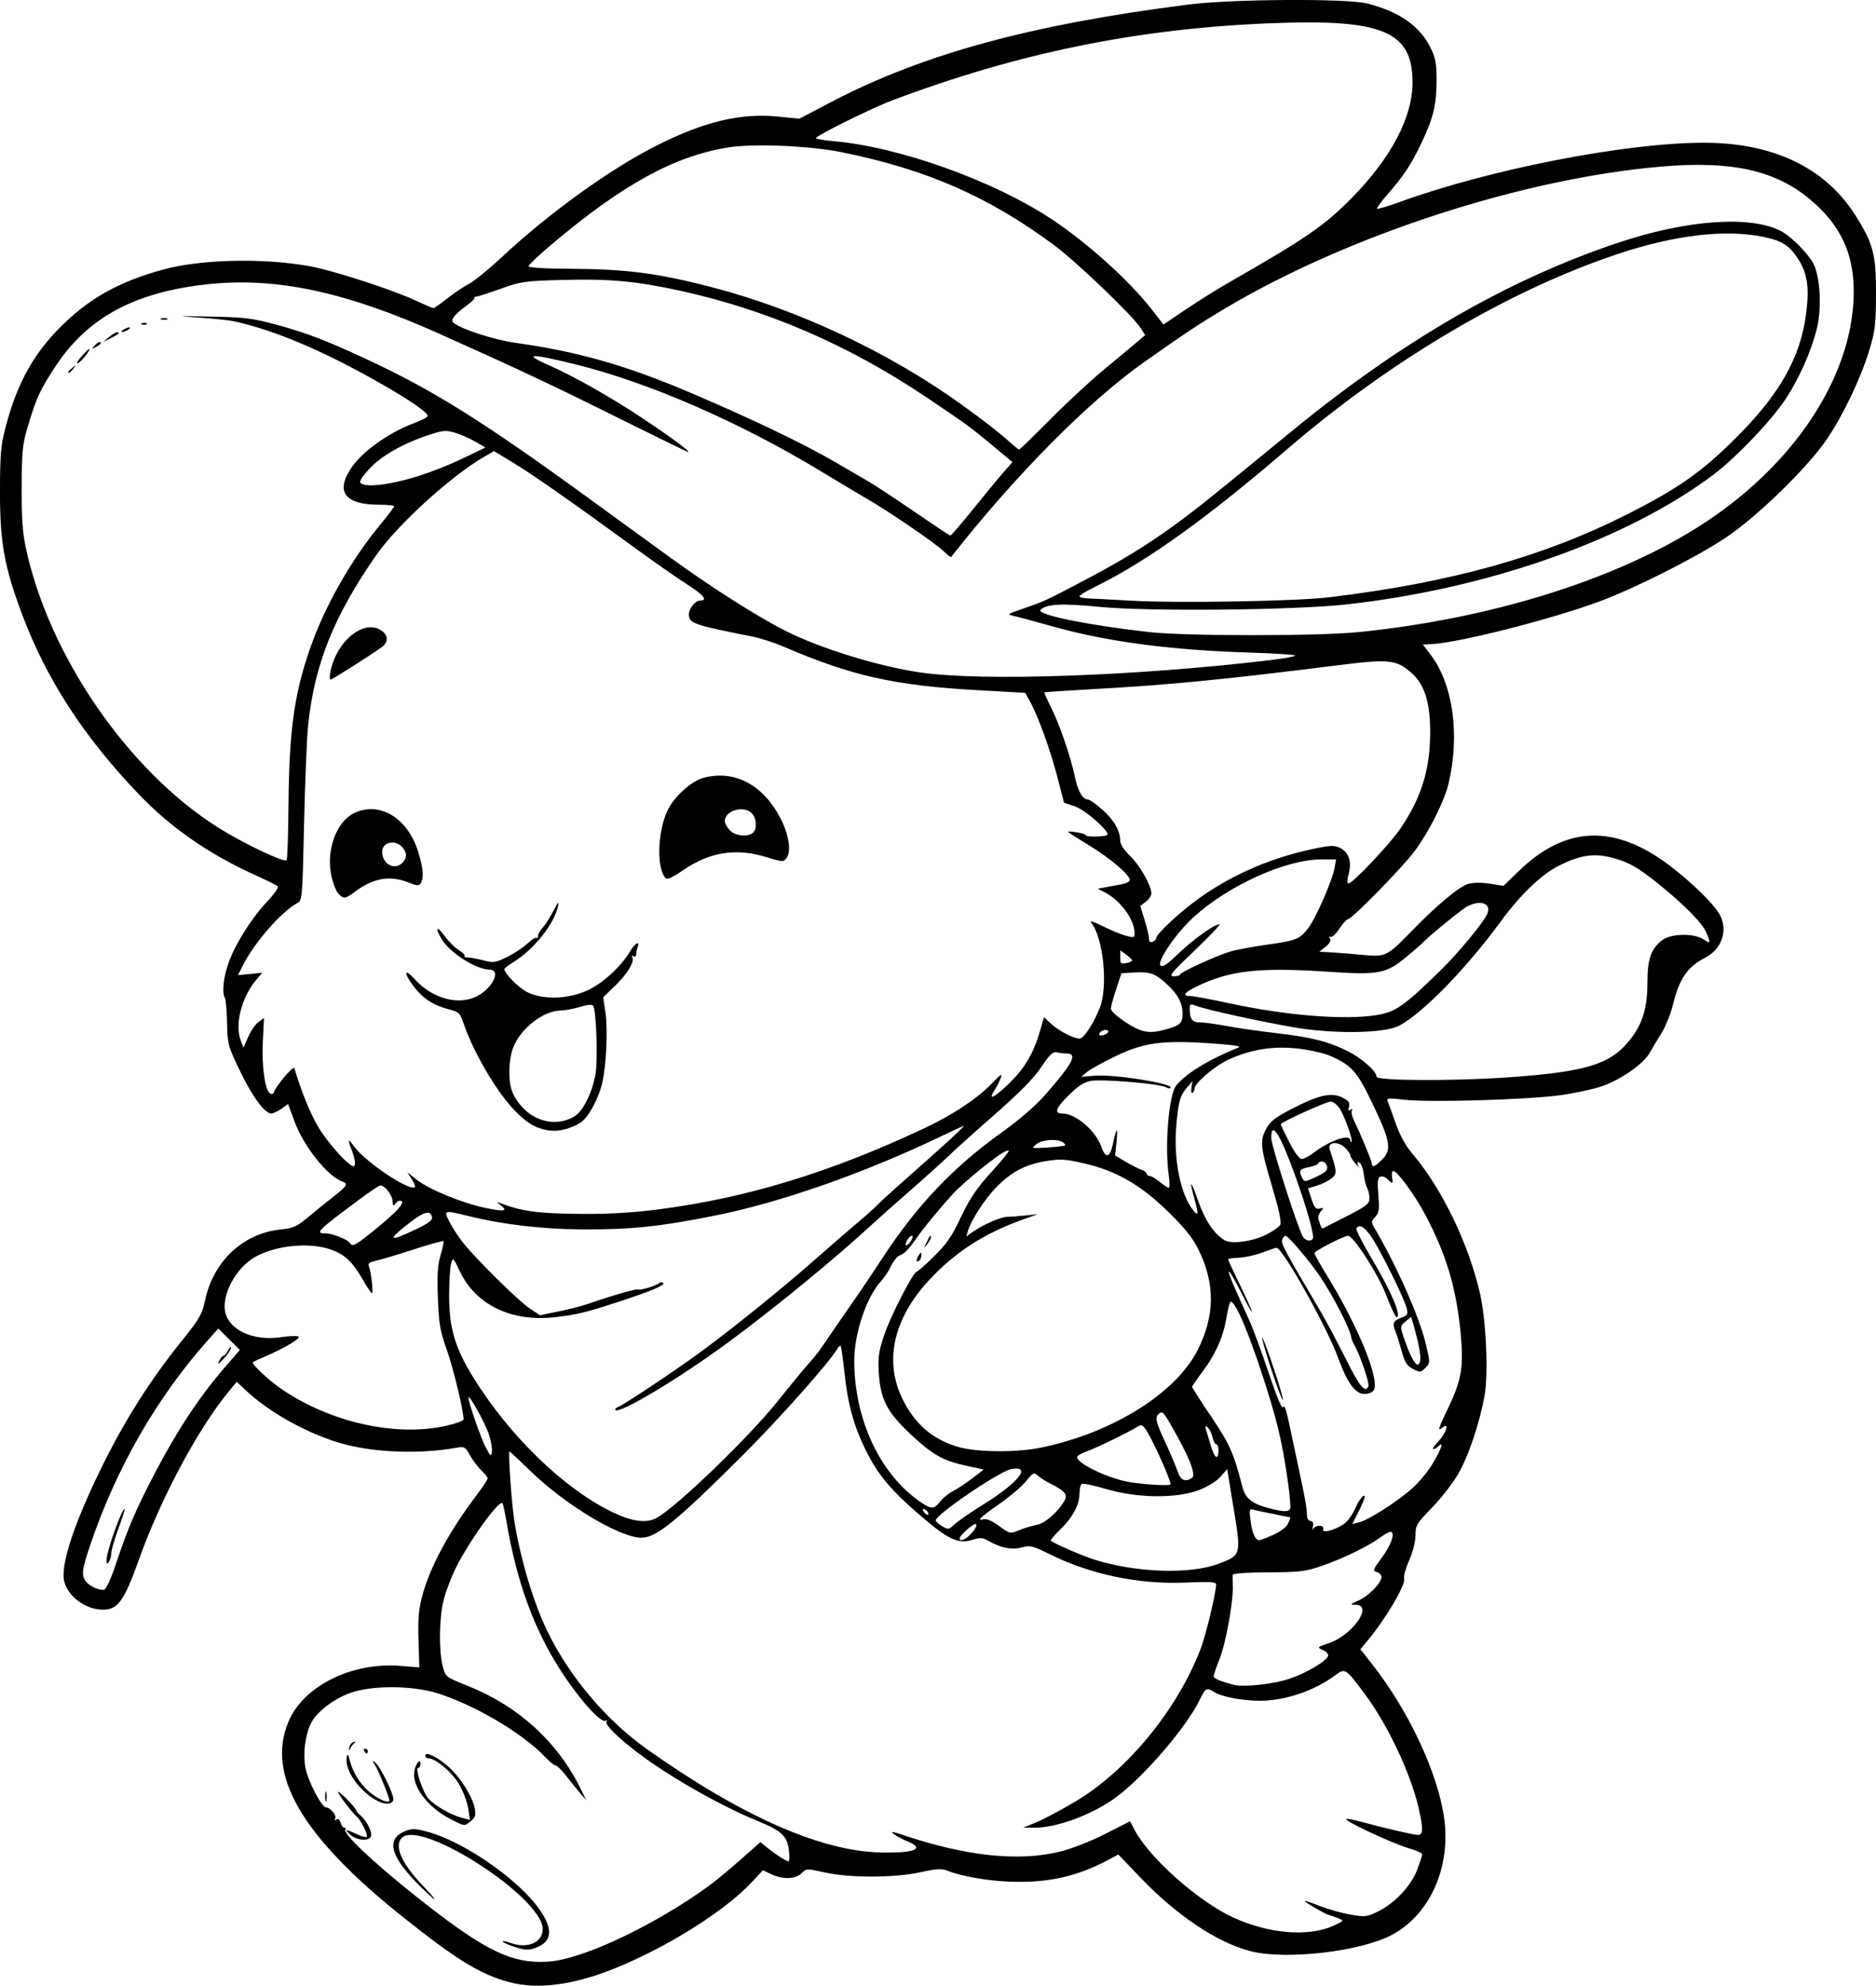 <?xml version="1.0" encoding="UTF-8" standalone="no"?>
<!-- Created with Inkscape (http://www.inkscape.org/) -->

<svg
   width="207.129mm"
   height="219.195mm"
   viewBox="0 0 207.129 219.195"
   version="1.1"
   id="svg1"
   xml:space="preserve"
   xmlns="http://www.w3.org/2000/svg"
   xmlns:svg="http://www.w3.org/2000/svg"><defs
     id="defs1" /><g
     id="layer1"
     transform="translate(-606.146,150.274)"><path
       style="fill:#000000"
       d="m 662.363,68.525 c -3.182,-0.854 -5.815,-2.47 -11.774,-7.223 -11.151,-8.895 -15.1,-15.68 -12.567,-21.589 1.668,-3.891 6.963,-6.517 12.303,-6.1 l 2.117,0.165 -0.088,-3.029 c -0.071,-2.451 0.017,-3.414 0.465,-5.047 0.86,-3.133 2.987,-7.031 6.025,-11.038 0.626,-0.826 1.138,-1.609 1.138,-1.74 0,-0.131 -0.306,-0.526 -0.681,-0.878 -0.374,-0.352 -0.938,-1.097 -1.253,-1.657 -0.554,-0.985 -0.607,-1.012 -1.635,-0.831 -3.831,0.676 -8.672,0.524 -12.136,-0.382 -3.848,-1.006 -8.331,-3.452 -11.043,-6.025 l -0.95,-0.901 -0.939,1.145 c -3.388,4.135 -7.456,11.757 -9.851,18.459 -1.649,4.615 -2.325,5.556 -3.992,5.556 -1.878,0 -3.841,-1.435 -4.263,-3.116 -0.445,-1.771 1.063,-6.366 4.143,-12.627 2.56,-5.204 5.338,-9.586 8.808,-13.898 1.953,-2.427 2.284,-2.99 2.565,-4.366 0.901,-4.417 4.174,-7.522 8.394,-7.963 1.398,-0.146 1.779,-0.32 3.054,-1.39 0.801,-0.672 2.066,-1.696 2.812,-2.276 1.468,-1.14 1.602,-1.388 0.892,-1.645 -1.633,-0.593 -4.235,-3.876 -5.248,-6.623 l -0.706,-1.912 -0.735,0.523 c -0.404,0.288 -0.902,0.523 -1.105,0.523 -0.734,0 -2.052,-1.774 -3.433,-4.62 -1.364,-2.811 -1.409,-2.976 -1.462,-5.366 -0.03,-1.356 -0.136,-2.596 -0.235,-2.755 -0.358,-0.579 -0.166,-2.357 0.431,-3.984 0.773,-2.108 2.544,-4.889 4.285,-6.731 0.762,-0.805 1.246,-1.521 1.109,-1.637 -0.134,-0.114 -1.256,-0.665 -2.493,-1.226 -5.13,-2.324 -9.326,-5.241 -12.867,-8.944 -6.11,-6.391 -10.211,-12.727 -12.898,-19.93 -1.934,-5.182 -2.414,-7.872 -2.406,-13.467 0.006,-4.114 0.09,-5.082 0.62,-7.108 1.312,-5.019 3.234,-8.394 6.588,-11.568 2.993,-2.832 6.126,-4.525 10.744,-5.807 4.141,-1.149 11,-1.318 16.172,-0.398 2.634,0.469 9.272,2.621 11.873,3.85 0.92,0.434 1.753,0.79 1.852,0.79 0.099,0 0.794,-0.485 1.544,-1.077 0.75,-0.593 1.824,-1.313 2.388,-1.6 0.564,-0.288 2.179,-1.603 3.59,-2.923 5.168,-4.835 12.026,-9.779 17.134,-12.35 5.285,-2.661 9.292,-3.611 13.453,-3.189 l 2.297,0.233 3.494,-1.831 c 10.109,-5.298 22.111,-8.574 39.477,-10.775 4.81,-0.609 17.47,-0.685 19.711,-0.118 3.538,0.896 5.806,2.471 6.996,4.86 0.564,1.131 0.677,1.727 0.677,3.57 0,2.736 -0.32,4.104 -1.592,6.812 -1.155,2.459 -2.009,3.763 -3.803,5.811 -0.712,0.813 -1.239,1.533 -1.17,1.602 0.068,0.068 1.127,-0.242 2.353,-0.689 10.003,-3.651 25.053,-6.591 33.737,-6.591 7.66,0 13.417,2.766 16.739,8.043 1.961,3.115 2.27,4.298 2.256,8.626 -0.011,3.392 -0.096,4.112 -0.732,6.218 -0.925,3.063 -2.923,7.248 -4.704,9.854 -2.17,3.176 -7.728,8.578 -11.2,10.885 -3.313,2.202 -10.11,5.622 -14.02,7.055 -5.323,1.951 -15.239,4.472 -18.302,4.653 l -1.069,0.063 0.844,1.106 c 2.49,3.262 3.271,8.89 1.979,14.273 -0.464,1.934 -2.152,5.287 -3.729,7.408 -1.385,1.862 -6.954,7.541 -7.396,7.541 -0.13,0 -0.55,0.474 -0.934,1.054 -0.384,0.58 -0.82,0.978 -0.971,0.885 -0.17,-0.105 -0.192,-0.037 -0.057,0.18 0.142,0.231 -0.02,0.537 -0.477,0.902 l -0.693,0.552 1.378,0.076 c 0.758,0.042 2.308,0.167 3.444,0.278 2.483,0.242 2.669,0.152 5.342,-2.603 2.808,-2.894 5.301,-4.97 6.295,-5.245 0.537,-0.148 1.49,-0.153 2.385,-0.013 l 1.491,0.234 1.73,-1.672 c 5.126,-4.953 10.509,-5.156 16.534,-0.623 2.571,1.934 5.149,4.483 5.692,5.627 0.811,1.708 0.105,3.664 -1.654,4.58 -2.034,1.059 -2.873,2.295 -3.638,5.359 -0.242,0.971 -0.817,2.361 -1.277,3.088 -0.46,0.727 -1.031,1.675 -1.269,2.105 -0.652,1.18 -3.151,2.928 -5.208,3.643 -1.006,0.35 -3.158,0.811 -4.782,1.024 -3.759,0.494 -14.342,0.794 -17.038,0.484 -1.824,-0.21 -2.039,-0.19 -1.879,0.176 0.099,0.227 0.498,1.321 0.886,2.43 0.475,1.359 1.099,2.48 1.913,3.44 3.202,3.773 6.139,9.862 7.389,15.314 0.676,2.951 0.945,8.843 0.514,11.27 -0.539,3.036 -1.789,6.746 -2.933,8.706 -0.595,1.019 -1.895,2.686 -2.888,3.704 -1.687,1.729 -1.807,1.931 -1.812,3.045 -0.003,0.7 -0.291,1.839 -0.696,2.755 -0.38,0.859 -0.63,1.754 -0.555,1.988 0.213,0.672 -2.018,4.465 -4.056,6.897 l -0.776,0.926 1.304,1.66 c 4.038,5.141 7.237,11.972 7.943,16.962 0.772,5.457 -1.586,10.713 -5.801,12.931 -3.484,1.833 -11.664,2.774 -15.541,1.787 -3.694,-0.94 -8.184,-3.939 -12.224,-8.165 l -2.404,-2.515 -1.2,0.639 c -3.354,1.786 -6.556,2.499 -10.63,2.368 -2.532,-0.081 -5.515,-0.6 -7.087,-1.233 -0.58,-0.234 -1.201,-0.195 -2.91,0.181 -2.873,0.632 -7.799,0.646 -10.565,0.031 -2.008,-0.447 -2.051,-0.445 -2.58,0.084 -0.663,0.663 -2.086,0.707 -3.356,0.104 l -0.914,-0.434 -1.243,1.33 c -2.956,3.163 -9.274,7.138 -15.082,9.488 -4.605,1.863 -8.536,2.378 -11.693,1.53 z m 7.84,-3.062 c 4.256,-1.373 10.605,-4.808 14.782,-7.998 0.582,-0.445 1.971,-1.615 3.087,-2.6 l 2.028,-1.792 0.75,0.608 c 0.904,0.733 2.12,1.512 2.362,1.512 0.097,0 0.114,-0.55 0.038,-1.222 -0.178,-1.575 -0.808,-2.161 -3.503,-3.258 -4.032,-1.64 -9.775,-4.914 -13.23,-7.542 -2.179,-1.658 -3.598,-3.065 -3.405,-3.377 0.103,-0.167 0.061,-0.219 -0.098,-0.121 -0.512,0.317 -3,-2.477 -5.028,-5.647 -2.916,-4.558 -4.801,-9.749 -5.907,-16.272 -0.173,-1.019 -0.373,-1.954 -0.445,-2.079 -0.304,-0.527 -3.616,4.041 -5.152,7.107 -0.51,1.019 -1.122,2.634 -1.36,3.589 -0.496,1.995 -0.536,5.661 -0.08,7.341 0.305,1.123 0.344,1.154 2.691,2.085 5.641,2.239 10.037,6.25 12.561,11.46 l 0.577,1.191 -0.68,-0.794 c -0.374,-0.437 -1.068,-1.296 -1.542,-1.91 -0.474,-0.614 -0.988,-1.12 -1.141,-1.124 -0.153,-0.004 -0.689,-0.44 -1.191,-0.967 -2.485,-2.614 -7.773,-5.736 -11.892,-7.021 -2.835,-0.884 -7.352,-0.881 -9.706,0.006 -1.809,0.682 -3.587,2.055 -4.202,3.244 -0.673,1.302 -0.945,3.409 -0.644,4.996 0.278,1.465 1.793,4.363 2.28,4.363 0.463,0 1.202,0.906 1.002,1.229 -0.122,0.197 -0.074,0.236 0.133,0.108 0.206,-0.127 0.376,0.002 0.469,0.356 0.08,0.306 0.27,0.556 0.423,0.556 0.153,0 0.202,0.075 0.11,0.168 -0.386,0.386 2.934,3.541 7.752,7.369 7.084,5.627 10.093,7.226 13.661,7.262 1.434,0.014 2.513,-0.183 4.498,-0.824 z m -7.525,-0.926 c -0.628,-0.222 -1.091,-0.454 -1.029,-0.516 0.062,-0.062 0.434,0.01 0.828,0.16 1.871,0.711 3.593,-0.015 3.59,-1.514 -0.006,-3.473 -13.45,-12.173 -15.556,-10.067 -0.882,0.882 -0.031,2.816 2.327,5.288 1.783,1.87 1.684,2.003 -0.153,0.206 -3.43,-3.356 -4.008,-5.316 -1.835,-6.224 0.755,-0.316 1.09,-0.312 2.395,0.028 4.079,1.062 10.261,5.356 12.549,8.715 1.338,1.964 1.297,3.28 -0.123,3.954 -1.053,0.5 -1.506,0.495 -2.993,-0.031 z M 644.863,52.29 c -0.772,-0.643 -0.535,-0.676 0.686,-0.094 0.512,0.244 1.002,0.374 1.087,0.289 0.177,-0.177 -0.606,-1.791 -1.063,-2.189 -0.609,-0.531 -2.29,-2.778 -2.078,-2.778 0.235,0 2.082,1.931 1.975,2.065 -0.035,0.044 0.176,0.282 0.469,0.529 0.698,0.588 1.338,1.874 1.161,2.334 -0.205,0.535 -1.517,0.443 -2.237,-0.156 z m 11.017,-1.769 c -2.515,-1.288 -4.285,-3.633 -3.986,-5.283 0.157,-0.865 0.678,-1.491 0.678,-0.815 0,0.247 -0.113,0.45 -0.25,0.45 -0.4,0 0.507,2.716 1.135,3.399 0.734,0.799 2.427,1.777 3.635,2.101 l 0.947,0.254 -0.21,-1.326 c -0.115,-0.729 -0.586,-1.947 -1.047,-2.707 -0.787,-1.298 -2.566,-2.779 -3.337,-2.779 -0.189,0 -0.344,-0.127 -0.344,-0.282 0,-0.481 1.122,0.018 2.381,1.061 1.357,1.123 2.823,3.381 3.078,4.742 0.143,0.76 0.068,1.007 -0.424,1.405 -0.735,0.595 -0.653,0.603 -2.258,-0.219 z m -13.829,-2.473 c 0,-0.509 0.054,-0.718 0.121,-0.463 0.067,0.255 0.067,0.671 0,0.926 -0.067,0.255 -0.121,0.046 -0.121,-0.463 z m 5.047,0.028 c -1.77,-1.282 -2.942,-3.249 -2.657,-4.458 0.077,-0.326 0.166,-0.228 0.298,0.329 0.35,1.475 1.272,2.906 2.428,3.77 1.004,0.75 1.966,1.111 1.966,0.738 0,-0.325 -1.19,-3.264 -1.558,-3.846 -0.345,-0.546 -0.349,-0.608 -0.025,-0.353 0.622,0.489 2.189,3.737 2.018,4.183 -0.243,0.632 -1.316,0.475 -2.471,-0.362 z m -0.743,-5.056 c -0.09,-0.146 -0.037,-0.265 0.117,-0.265 0.154,0 0.28,0.119 0.28,0.265 0,0.146 -0.052,0.265 -0.117,0.265 -0.064,0 -0.19,-0.119 -0.28,-0.265 z m -1.649,-0.375 c 0.034,-0.279 0.24,-0.556 0.458,-0.615 0.255,-0.07 0.293,-0.03 0.106,0.11 -0.16,0.12 -0.366,0.397 -0.458,0.615 -0.118,0.279 -0.149,0.246 -0.106,-0.11 z m 108.618,19.672 c 1.225,-0.553 1.235,-0.567 0.584,-0.84 -0.364,-0.153 -0.812,-0.31 -0.996,-0.349 -0.398,-0.083 -2.708,-1.416 -2.708,-1.562 0,-0.056 0.744,0.192 1.654,0.55 0.909,0.358 2.434,0.786 3.387,0.951 1.623,0.281 1.817,0.259 3.043,-0.34 1.853,-0.906 3.667,-2.839 4.332,-4.616 0.302,-0.808 0.549,-1.574 0.549,-1.704 0,-0.13 -0.685,-0.433 -1.521,-0.674 -1.696,-0.488 -7.076,-2.997 -6.87,-3.203 0.073,-0.073 0.829,0.062 1.682,0.299 2.402,0.667 5.733,1.439 6.246,1.446 0.585,0.009 0.598,-0.703 0.055,-3.044 -0.879,-3.79 -3.4,-9.114 -5.925,-12.51 -2.112,-2.841 -2.181,-2.886 -3.246,-2.086 -2.288,1.718 -5.56,2.83 -8.323,2.83 -1.941,0 -4.215,-0.43 -5.041,-0.952 -0.864,-0.546 -0.971,-0.488 -1.639,0.886 -1.427,2.938 -6.018,8.306 -9.081,10.619 -2.594,1.959 -6.623,3.477 -9.189,3.464 l -1.201,-0.006 1.478,-0.608 c 0.813,-0.334 2.759,-1.371 4.325,-2.304 5.729,-3.413 11.279,-10.202 13.812,-16.897 0.589,-1.555 1.685,-6.139 1.685,-7.044 0,-0.278 -0.686,-0.319 -3.373,-0.204 -5.154,0.221 -10.475,-0.888 -14.982,-3.122 -1.92,-0.952 -2.165,-1.01 -3.126,-0.752 -1.108,0.298 -2.294,0.056 -3.704,-0.757 -0.599,-0.345 -0.872,-0.358 -1.72,-0.083 -1.432,0.464 -2.556,-0.001 -5.048,-2.089 -3.579,-3 -5.129,-4.748 -6.459,-7.287 -1.503,-2.869 -2.221,-5.36 -2.618,-9.079 -0.165,-1.546 -0.356,-2.869 -0.424,-2.941 -0.069,-0.072 -0.231,0.06 -0.361,0.292 -0.791,1.413 -6.355,7.677 -10.434,11.745 -7.362,7.343 -9.565,9.133 -11.221,9.121 -2.388,-0.018 -8.371,-3.611 -12.184,-7.316 -1.246,-1.21 -2.31,-2.201 -2.365,-2.201 -0.166,-9.55e-4 0.243,5.824 0.538,7.672 0.678,4.252 2.149,9.137 3.692,12.26 2.521,5.106 6.52,9.804 11.084,13.022 10.451,7.37 19.116,11.18 25.729,11.313 3.713,0.075 4.888,-0.418 2.912,-1.224 -0.546,-0.222 -1.23,-0.591 -1.521,-0.818 -0.412,-0.322 -0.176,-0.295 1.058,0.121 6.949,2.34 12.787,2.949 17.346,1.809 1.259,-0.315 3.422,-1.165 4.958,-1.949 l 2.725,-1.39 0.499,0.956 c 1.603,3.07 7.015,7.879 10.873,9.661 3.89,1.797 8.298,2.17 11.037,0.934 z m -4.855,-27.265 c 1.866,-0.616 4.132,-1.95 4.319,-2.545 0.057,-0.18 -0.203,-0.466 -0.577,-0.637 -0.671,-0.306 -0.662,-0.316 0.655,-0.762 2.61,-0.884 4.941,-4.218 2.96,-4.234 -0.673,-0.005 -0.647,-0.042 0.342,-0.492 1.141,-0.518 2.503,-1.928 2.503,-2.59 0,-0.221 -0.233,-0.462 -0.517,-0.537 -0.473,-0.124 -0.431,-0.25 0.495,-1.497 1.034,-1.391 1.525,-2.674 1.121,-2.924 -0.124,-0.077 -0.631,0.164 -1.125,0.534 -1.314,0.985 -4.168,2.384 -6.518,3.195 -1.853,0.64 -2.437,0.711 -5.957,0.726 -2.396,0.01 -3.913,0.119 -3.928,0.281 -0.014,0.146 -0.007,0.682 0.015,1.191 0.074,1.678 -0.759,6.33 -1.439,8.03 -0.367,0.918 -0.668,1.799 -0.668,1.958 0,0.26 0.728,0.571 2.249,0.961 1.077,0.276 4.289,-0.074 6.07,-0.661 z M 618.843,22.648 c 1.472,-4.373 2.214,-6.111 4.406,-10.319 2.401,-4.609 4.889,-8.387 7.567,-11.489 l 1.809,-2.096 -1.187,-1.187 -1.187,-1.187 -1.156,1.299 c -5.615,6.309 -10.078,14.057 -12.933,22.451 -0.976,2.871 -1.055,3.486 -0.532,4.174 0.392,0.517 1.436,0.998 1.994,0.919 0.218,-0.031 0.724,-1.095 1.219,-2.566 z m -0.926,-0.767 c -0.006,-0.902 1.659,-5.583 1.986,-5.583 0.062,0 -0.241,0.961 -0.674,2.135 -0.433,1.174 -0.789,2.394 -0.791,2.712 -0.002,0.317 -0.119,0.756 -0.261,0.974 -0.205,0.317 -0.257,0.269 -0.261,-0.237 z M 630.34,-0.04 c 0.16,-0.327 0.388,-0.595 0.506,-0.595 0.118,0 0.344,-0.268 0.502,-0.595 0.158,-0.327 0.295,-0.448 0.305,-0.269 0.01,0.18 -0.347,0.715 -0.793,1.191 -0.593,0.632 -0.733,0.704 -0.52,0.269 z M 740.65,22.355 c 2.549,-0.953 2.549,-0.955 1.704,-6.102 l -0.716,-4.357 -0.743,0.846 c -0.447,0.509 -1.401,1.096 -2.398,1.474 -2.473,0.938 -6.794,0.888 -10.2,-0.117 -1.353,-0.399 -2.573,-0.656 -2.712,-0.57 -0.139,0.086 -0.253,0.571 -0.253,1.077 0,1.212 -0.761,2.64 -2.094,3.93 -0.594,0.575 -1.081,1.13 -1.081,1.232 0,0.188 3.422,1.685 4.895,2.142 4.594,1.425 10.465,1.617 13.597,0.446 z m -27.343,-3.266 c 0.679,-0.679 0.889,-1.37 0.319,-1.047 -0.566,0.32 -1.521,1.248 -1.521,1.478 0,0.415 0.556,0.216 1.203,-0.431 z m 33.422,0.06 c 0.758,-0.336 1.449,-0.853 1.608,-1.203 0.348,-0.765 0.349,-0.759 -0.051,-0.793 -0.182,-0.016 -0.509,-0.076 -0.728,-0.134 -0.218,-0.058 -0.873,-0.194 -1.455,-0.303 -0.582,-0.109 -1.284,-0.26 -1.559,-0.337 -0.462,-0.128 -0.487,-0.03 -0.314,1.273 0.181,1.361 0.514,2.087 0.959,2.087 0.116,0 0.809,-0.265 1.54,-0.59 z M 718.794,18.589 c 0.468,-0.195 1.287,-0.437 1.82,-0.537 0.943,-0.177 2.428,-1.495 3.103,-2.755 0.322,-0.601 -0.051,-1.027 -1.557,-1.777 -0.509,-0.253 -1.146,-0.654 -1.414,-0.89 -0.459,-0.403 -0.538,-0.367 -1.304,0.589 -0.449,0.56 -1.746,1.669 -2.882,2.465 -2.212,1.55 -2.646,1.969 -1.816,1.752 0.327,-0.086 0.938,0.17 1.64,0.686 1.282,0.943 1.275,0.942 2.412,0.467 z m 36.006,-0.873 c 0.351,-0.351 0.794,-1.021 0.986,-1.49 0.386,-0.945 1.033,-1.733 1.033,-1.26 0,0.161 -0.307,0.899 -0.683,1.641 l -0.683,1.348 0.749,-0.185 c 1.04,-0.256 4.177,-2.257 5.841,-3.725 0.763,-0.673 1.805,-1.936 2.315,-2.807 0.941,-1.605 1.229,-2.491 0.61,-1.871 -0.175,0.175 -0.436,0.318 -0.581,0.318 -0.145,0 0.117,-0.393 0.582,-0.872 0.871,-0.899 1.25,-2.174 0.449,-1.509 -0.589,0.489 -0.501,0.186 0.64,-2.198 1.459,-3.05 1.704,-4.523 1.36,-8.173 -0.472,-5.016 -1.593,-8.77 -3.93,-13.157 -1.147,-2.154 -3.069,-4.782 -3.497,-4.782 -0.149,0 -0.217,0.298 -0.151,0.661 0.141,0.775 0.074,0.807 -0.494,0.239 -0.232,-0.232 -0.592,-0.358 -0.798,-0.278 -0.297,0.114 -0.343,0.536 -0.219,2.013 0.134,1.593 0.084,1.949 -0.338,2.415 -0.483,0.533 -0.483,0.568 -0.003,1.386 2.428,4.144 4.904,9.761 5.593,12.688 0.482,2.047 0.482,2.062 -0.061,2.604 -0.517,0.517 -0.589,0.523 -1.367,0.12 -0.664,-0.344 -0.901,-0.715 -1.239,-1.943 -0.23,-0.835 -0.53,-1.791 -0.668,-2.126 -0.4,-0.972 -0.302,-1.241 0.575,-1.572 0.73,-0.276 0.804,-0.396 0.643,-1.05 -0.262,-1.063 -2.861,-6.337 -3.852,-7.816 -0.806,-1.203 -1.378,-1.542 -1.707,-1.01 -0.084,0.136 0.681,1.642 1.7,3.347 2.147,3.593 3.361,6.472 2.721,6.455 -0.109,-0.003 -0.615,-1.092 -1.124,-2.421 -0.893,-2.33 -3.62,-6.569 -4.226,-6.569 -0.438,0 -3.712,1.686 -3.712,1.912 0,0.116 0.639,1.251 1.419,2.523 3.42,5.573 5.807,11.415 5.146,12.596 -0.137,0.245 -0.574,0.432 -1.009,0.432 -1.036,0 -1.912,-1.189 -2.93,-3.978 -1.257,-3.444 -6.134,-12.162 -6.804,-12.161 -0.104,7.4e-5 -0.812,0.237 -1.575,0.527 -0.762,0.29 -1.923,0.547 -2.58,0.572 -0.657,0.025 -1.194,0.105 -1.194,0.178 0,0.073 0.595,1.355 1.323,2.849 0.728,1.494 1.318,2.813 1.312,2.933 -0.006,0.119 -0.491,-0.735 -1.079,-1.9 -1.666,-3.304 -2.028,-3.389 -0.558,-0.132 0.361,0.8 0.978,2.17 1.371,3.043 0.393,0.873 1.352,3.48 2.132,5.793 0.935,2.772 1.475,4.041 1.587,3.725 0.108,-0.307 0.328,0.276 0.611,1.616 0.244,1.153 0.748,3.525 1.121,5.271 0.736,3.447 0.865,4.186 0.893,5.093 0.01,0.327 0.186,0.595 0.39,0.595 0.242,0 0.334,0.208 0.262,0.595 -0.061,0.327 -0.04,0.446 0.047,0.265 0.221,-0.465 1.267,-0.433 1.089,0.033 -0.226,0.59 1.807,-0.043 2.562,-0.798 z M 746.523,0.93 c -0.624,-1.898 -1.086,-3.5 -1.026,-3.56 0.06,-0.06 0.627,1.436 1.26,3.326 0.633,1.89 1.094,3.492 1.026,3.56 -0.069,0.069 -0.636,-1.428 -1.26,-3.326 z M 714.75,15.774 c 3.852,-2.392 5.348,-4.283 3.075,-3.889 -1.296,0.224 -8.367,5.022 -8.367,5.677 0,0.111 0.317,0.394 0.705,0.629 0.673,0.408 0.737,0.399 1.389,-0.214 0.376,-0.353 1.815,-1.344 3.197,-2.203 z m -36.164,1.54 c 2.199,-1.166 10.335,-9.012 13.539,-13.055 1.153,-1.455 2.578,-3.188 3.167,-3.851 0.589,-0.663 1.223,-1.437 1.409,-1.72 0.186,-0.283 1.139,-1.669 2.117,-3.08 2.568,-3.705 2.966,-4.291 4.899,-7.224 3.788,-5.747 7.746,-9.886 13.113,-13.715 1.807,-1.289 3.657,-2.886 4.64,-4.004 3.1,-3.526 3.691,-4.634 2.475,-4.642 -0.327,-0.002 -0.833,-0.062 -1.124,-0.134 -0.418,-0.103 -0.777,0.239 -1.71,1.631 -0.824,1.229 -2.384,2.816 -5.163,5.252 -2.19,1.92 -4.456,3.956 -5.037,4.525 -0.58,0.569 -2.484,2.284 -4.23,3.811 -1.746,1.527 -3.711,3.272 -4.366,3.878 -3.956,3.661 -10.757,9.231 -15.832,12.966 -5.316,3.913 -11.925,7.873 -12.379,7.419 -0.096,-0.096 0.051,-0.257 0.326,-0.358 0.586,-0.214 5.973,-3.797 8.835,-5.876 3.42,-2.484 9.259,-7.186 12.7,-10.226 1.819,-1.607 4.018,-3.514 4.886,-4.239 0.868,-0.724 1.821,-1.572 2.117,-1.884 0.296,-0.312 1.26,-1.205 2.142,-1.984 5.748,-5.078 7.746,-6.912 7.392,-6.783 -0.146,0.053 -1.336,0.608 -2.646,1.232 -8.429,4.02 -17.573,7.217 -24.739,8.65 -6.188,1.238 -9.335,1.563 -14.817,1.529 -4.255,-0.026 -8.595,-0.533 -12.273,-1.434 -2.928,-0.717 -2.923,-0.719 -2.252,0.613 0.312,0.618 0.994,1.66 1.517,2.315 1.485,1.861 6.144,6.448 7.368,7.255 l 1.106,0.729 2.069,-0.426 c 1.138,-0.234 2.545,-0.591 3.127,-0.793 2.787,-0.968 5.47,-1.74 5.653,-1.627 0.217,0.134 2.026,-0.425 2.316,-0.716 0.096,-0.096 0.288,-0.104 0.427,-0.018 0.342,0.211 -1.198,0.874 -4.692,2.021 -3.852,1.264 -4.793,1.494 -7.249,1.774 -4.775,0.545 -8.721,-1.347 -10.477,-5.022 -0.762,-1.595 -0.785,-1.615 -0.991,-0.883 -0.116,0.412 -0.211,2.015 -0.212,3.562 -0.002,3.568 0.661,5.779 2.726,9.093 3.973,6.373 9.866,12.091 15.145,14.694 2.227,1.098 3.851,1.34 4.978,0.742 z m 29.958,-0.734 c -0.096,-0.155 -0.291,-0.282 -0.434,-0.282 -0.143,0 -0.106,0.167 0.082,0.37 0.38,0.412 0.624,0.351 0.352,-0.088 z m 40.073,-0.481 c -0.002,-1.387 -0.635,-5.594 -1.225,-8.136 -1.043,-4.499 -3.768,-12.376 -4.848,-14.011 -0.581,-0.88 -0.601,-0.851 -1.045,1.55 -0.365,1.976 -1.234,3.859 -2.633,5.707 -0.603,0.796 -1.097,1.519 -1.097,1.605 0,0.086 0.955,1.578 2.122,3.314 2.048,3.049 2.436,3.922 3.427,7.723 0.334,1.281 1.027,1.845 2.878,2.344 1.781,0.48 2.421,0.454 2.421,-0.096 z m -38.635,-0.659 c 0.302,-0.384 0.917,-0.882 1.367,-1.106 0.45,-0.225 1.403,-0.854 2.117,-1.399 l 1.299,-0.991 -1.925,-0.419 c -2.615,-0.57 -3.739,-1.21 -6.22,-3.544 -2.549,-2.398 -3.272,-3.815 -3.449,-6.765 -0.1,-1.658 -0.003,-2.333 0.59,-4.101 0.695,-2.073 3.229,-7.011 3.597,-7.011 0.102,0 0.963,-0.762 1.912,-1.693 1.33,-1.304 1.97,-2.213 2.787,-3.956 1.102,-2.352 1.888,-3.538 3.533,-5.331 0.534,-0.582 1.227,-1.385 1.54,-1.785 0.501,-0.64 0.512,-0.705 0.088,-0.548 -0.829,0.306 -4.676,3.417 -5.913,4.78 -1.549,1.707 -3.164,3.675 -3.965,4.829 -0.842,1.213 -1.352,1.732 -1.894,1.926 -0.244,0.087 -0.652,0.6 -0.908,1.139 -0.256,0.539 -0.753,1.291 -1.106,1.67 -1.597,1.719 -2.967,5.755 -2.967,8.744 0,6.571 2.866,12.649 7.408,15.71 1.132,0.763 1.408,0.743 2.11,-0.148 z m -2.635,-26.578 c 0.002,-0.118 0.119,-0.393 0.261,-0.611 0.221,-0.342 0.257,-0.335 0.261,0.051 0.002,0.246 -0.115,0.521 -0.261,0.611 -0.146,0.09 -0.263,0.067 -0.261,-0.051 z m 1.076,-1.934 c 0.386,-0.81 0.508,-0.96 0.508,-0.624 0,0.142 -0.185,0.489 -0.411,0.772 -0.388,0.484 -0.393,0.476 -0.097,-0.148 z m 26.966,26.653 c 0,-0.574 -2.136,-5.269 -2.794,-6.141 -0.348,-0.461 -0.462,-0.48 -0.971,-0.163 -0.964,0.602 -4.507,2.315 -5.562,2.689 -0.546,0.193 -0.992,0.463 -0.992,0.6 0,0.672 3.005,2.165 5.424,2.695 1.36,0.298 4.895,0.529 4.895,0.32 z m 2.348,-0.698 c 0.448,-0.284 -0.103,-1.878 -1.563,-4.524 -1.528,-2.768 -1.646,-2.92 -2.031,-2.6 -0.514,0.427 -0.434,0.804 0.688,3.231 0.566,1.225 1.171,2.656 1.343,3.18 0.316,0.957 0.818,1.186 1.563,0.713 z m 2.943,-3.084 c 0,-0.355 -0.11,-0.646 -0.244,-0.646 -0.134,0 -0.32,-0.349 -0.414,-0.775 -0.094,-0.427 -0.333,-0.911 -0.532,-1.076 -0.295,-0.245 -0.325,-0.187 -0.165,0.312 0.108,0.337 0.361,1.171 0.562,1.854 0.378,1.285 0.793,1.458 0.793,0.331 z M 660.133,8.079 c -0.417,-1.275 -2.267,-4.6 -2.268,-4.077 -10e-4,0.532 1.383,4.498 1.935,5.544 0.507,0.961 0.57,1.003 0.657,0.442 0.053,-0.342 -0.093,-1.201 -0.325,-1.909 z m 60.912,1.452 c 7.89,-1.613 14.946,-6.01 17.352,-10.814 1.874,-3.741 1.92,-7.217 0.144,-10.906 -0.658,-1.366 -1.459,-2.39 -3.278,-4.189 -3.071,-3.038 -5.812,-4.639 -9.339,-5.454 -2.214,-0.512 -2.674,-0.539 -4.376,-0.258 -2.233,0.369 -3.806,1.215 -5.474,2.944 -1.213,1.257 -2.71,3.577 -3.049,4.725 l -0.188,0.635 0.794,-0.565 c 0.994,-0.708 3.053,-1.601 3.685,-1.598 0.262,0.001 1.132,-0.063 1.932,-0.143 l 1.455,-0.145 -1.72,0.618 c -4.245,1.526 -7.454,3.614 -10.307,6.707 -3.856,4.181 -4.909,8.799 -2.948,12.935 1.349,2.846 3.375,4.609 6.238,5.429 2.067,0.592 6.382,0.629 9.08,0.077 z m -65.701,-2.402 c 1.096,-0.241 1.991,-0.568 1.989,-0.728 -0.008,-0.981 -1.163,-5.747 -1.872,-7.73 -0.725,-2.027 -0.858,-2.803 -0.967,-5.659 -0.098,-2.561 -0.031,-3.633 0.298,-4.741 0.234,-0.788 0.376,-1.481 0.317,-1.541 -0.06,-0.06 -1.577,0.365 -3.373,0.944 -1.795,0.579 -3.659,1.136 -4.142,1.237 -0.676,0.142 -0.839,0.286 -0.709,0.622 0.241,0.622 0.499,2.951 0.327,2.951 -0.079,0 -0.504,-0.625 -0.943,-1.389 -1.181,-2.052 -1.968,-2.822 -3.467,-3.391 -2.384,-0.906 -6.287,-0.528 -8.593,0.833 -2.01,1.186 -3.566,4.063 -3.214,5.942 0.385,2.051 3.104,3.311 6.159,2.855 0.915,-0.137 1.795,-0.168 1.954,-0.069 0.295,0.182 -1.529,1.266 -3.732,2.218 -0.655,0.283 -1.242,0.553 -1.305,0.599 -0.221,0.163 1.719,1.994 3.157,2.977 5.363,3.669 12.572,5.288 18.116,4.07 z m 101.888,-4.404 c 0.13,-0.339 -0.937,-3.456 -1.551,-4.529 -0.173,-0.303 -0.327,-0.67 -0.341,-0.816 -0.084,-0.853 -1.825,-4.287 -3.333,-6.576 -1.121,-1.701 -3.619,-4.668 -3.93,-4.668 -0.108,0 -0.271,0.194 -0.362,0.432 -0.157,0.409 0.265,1.202 4.069,7.638 0.688,1.164 2.009,3.635 2.935,5.49 1.566,3.137 2.186,3.884 2.514,3.029 z m 5.718,-3.451 c -0.048,-0.532 -0.291,-1.691 -0.54,-2.575 l -0.454,-1.609 -0.62,0.502 c -0.583,0.472 -0.6,0.565 -0.279,1.542 0.685,2.089 1.322,3.332 1.65,3.22 0.207,-0.071 0.298,-0.476 0.244,-1.08 z M 647.332,-14.368 c 2.555,-2.064 3.518,-3.089 3.129,-3.33 -0.167,-0.103 -0.445,0.005 -0.617,0.24 -0.272,0.371 -0.318,0.337 -0.353,-0.26 -0.038,-0.657 -0.873,-1.702 -1.361,-1.702 -0.127,0 -1.272,0.775 -2.542,1.723 -4.426,3.3 -4.69,3.569 -3.498,3.569 0.74,0 2.437,0.669 2.676,1.054 0.285,0.461 0.577,0.314 2.566,-1.294 z m 59.419,1.033 c 0.183,-0.293 0.216,-0.529 0.073,-0.529 -0.142,0 -0.385,0.238 -0.541,0.529 -0.156,0.291 -0.189,0.529 -0.073,0.529 0.116,0 0.359,-0.238 0.541,-0.529 z m 39.222,-0.663 c 0.71,-0.36 1.396,-0.843 1.526,-1.074 0.159,-0.283 -0.138,-1.671 -0.911,-4.262 -1.302,-4.364 -1.365,-5.049 -0.594,-6.422 0.439,-0.781 1.051,-1.237 2.977,-2.219 2.871,-1.464 4.231,-1.743 5.44,-1.118 0.671,0.347 0.811,0.552 0.673,0.987 -0.127,0.401 -0.085,0.493 0.16,0.342 0.203,-0.125 0.268,-0.099 0.165,0.067 -0.093,0.15 -0.004,0.615 0.197,1.033 0.801,1.662 2.007,4.569 2.007,4.839 0,0.487 0.398,0.32 1.178,-0.494 1.032,-1.077 0.857,-2.039 -1.122,-6.158 -1.706,-3.55 -2.275,-4.194 -4.638,-5.239 -0.685,-0.303 -2.3,-0.669 -3.589,-0.812 -2.728,-0.305 -5.174,0.085 -7.659,1.219 -1.512,0.69 -3.75,2.606 -3.75,3.211 0,0.179 -0.102,0.389 -0.226,0.466 -0.124,0.077 -0.176,-0.184 -0.115,-0.58 l 0.111,-0.72 -0.653,0.766 c -0.726,0.852 -0.912,1.548 -1.139,4.261 -0.301,3.6 0.474,7.456 1.847,9.194 0.622,0.787 0.651,0.528 0.146,-1.295 -0.602,-2.17 -0.379,-2.029 0.423,0.268 0.757,2.165 1.751,3.653 2.913,4.36 0.769,0.467 3.102,0.154 4.633,-0.622 z m 5.125,0.45 c 0.19,-0.308 -0.685,-3.437 -1.915,-6.849 -1.705,-4.726 -2.683,-6.277 -2.682,-4.25 3.7e-4,0.781 2.841,9.665 3.461,10.823 0.268,0.5 0.902,0.654 1.136,0.275 z m -99.124,-0.982 c 1.458,-0.692 1.937,-1.047 1.872,-1.386 -0.156,-0.811 -0.86,-0.637 -2.472,0.611 -2.519,1.95 -2.346,2.174 0.6,0.775 z m 102.927,-1.523 c 2.121,-1.089 2.447,-1.347 2.447,-1.933 0,-0.372 -0.114,-0.89 -0.254,-1.151 -0.14,-0.261 -0.303,-0.917 -0.362,-1.456 -0.059,-0.54 -0.243,-1.116 -0.407,-1.28 -0.335,-0.335 -0.419,0.074 -0.101,0.487 0.109,0.141 -0.069,-0.043 -0.396,-0.41 -0.327,-0.367 -0.595,-0.795 -0.595,-0.952 -7.2e-4,-0.157 -0.289,-0.555 -0.64,-0.885 -0.743,-0.698 -1.897,-0.556 -1.646,0.203 0.835,2.522 0.848,2.718 0.204,3.24 -0.339,0.275 -1.061,0.632 -1.604,0.795 l -0.987,0.296 0.39,1.183 c 0.317,0.962 0.486,1.158 0.905,1.049 0.462,-0.121 0.475,-0.089 0.129,0.31 -0.213,0.245 -0.333,0.623 -0.268,0.841 0.296,0.989 0.353,1.097 0.54,1.012 0.109,-0.05 1.3,-0.656 2.646,-1.348 z m -75.954,-0.736 c 9.702,-1.259 18.996,-4.104 29.321,-8.975 3.09,-1.458 5.767,-3.236 7.357,-4.886 1.045,-1.084 1.223,-1.192 0.999,-0.603 -0.15,0.394 -0.468,1.015 -0.707,1.38 -0.754,1.151 0.071,0.733 1.7,-0.861 1.679,-1.643 2.648,-3.296 3.353,-5.722 l 0.446,-1.535 0.702,0.662 c 0.948,0.895 2.865,1.858 3.338,1.676 0.479,-0.184 1.483,-1.777 2.109,-3.348 0.952,-2.386 0.396,-7.82 -0.969,-9.465 -0.18,-0.217 0.385,-0.035 1.255,0.404 0.87,0.439 2.029,0.921 2.575,1.072 0.926,0.255 0.992,0.235 0.986,-0.301 -0.015,-1.492 -1.563,-3.602 -3.286,-4.479 l -0.778,-0.396 0.778,-0.155 c 0.428,-0.085 1.225,-0.232 1.771,-0.326 0.546,-0.094 0.992,-0.311 0.992,-0.483 0,-0.572 -2.221,-2.454 -4.566,-3.87 -1.274,-0.769 -2.286,-1.423 -2.249,-1.452 0.174,-0.134 2.036,0.214 1.944,0.364 -0.138,0.223 2.15,0.201 2.374,-0.023 0.343,-0.343 -2.417,-2.768 -3.597,-3.162 l -1.171,-0.39 -0.736,-2.843 c -0.773,-2.986 -2.155,-6.796 -3.033,-8.361 l -0.519,-0.926 -5.402,-0.305 c -9.056,-0.511 -13.808,-1.582 -21.277,-4.798 -1.019,-0.439 -2.566,-0.939 -3.44,-1.111 -6.55,-1.296 -7.011,-1.458 -7.011,-2.463 0,-0.623 0.714,-1.51 1.216,-1.51 0.919,0 0.446,-0.598 -1.415,-1.789 -1.127,-0.722 -3.744,-2.549 -5.816,-4.061 -6.772,-4.944 -11.279,-8.097 -13.41,-9.383 l -2.095,-1.264 -1.074,0.618 c -3.647,2.099 -9.587,7.509 -11.917,10.852 -4.695,6.74 -6.824,12.051 -7.529,18.785 -0.145,1.382 -0.347,6.299 -0.449,10.925 -0.181,8.189 -0.2,8.419 -0.743,8.708 -1.726,0.92 -4.706,4.312 -5.968,6.795 l -0.59,1.16 1.337,-0.128 1.337,-0.128 -0.664,0.789 c -1.611,1.914 -2.381,4.929 -1.704,6.672 l 0.308,0.794 0.523,-1.191 c 0.288,-0.655 0.797,-1.391 1.131,-1.635 l 0.607,-0.444 -0.128,2.652 c -0.13,2.709 0.243,5.338 0.808,5.687 0.163,0.101 0.339,0.058 0.39,-0.095 0.249,-0.748 2.185,-3.033 2.285,-2.698 0.785,2.609 1.732,4.942 2.62,6.455 1.03,1.755 3.374,4.366 3.919,4.366 0.282,0 0.172,-0.815 -0.263,-1.935 -0.434,-1.118 -0.355,-1.167 0.348,-0.215 1.278,1.733 6.149,4.977 6.678,4.448 0.075,-0.075 -0.082,-0.472 -0.348,-0.882 l -0.484,-0.746 1.058,0.832 c 1.354,1.065 5.037,2.574 7.551,3.095 2.104,0.435 2.545,0.361 1.709,-0.288 -0.529,-0.411 -0.529,-0.411 4.2e-4,-0.214 2.448,0.909 4.166,1.131 9.044,1.166 2.947,0.021 5.586,-0.138 8.467,-0.512 z m -12.351,-8.721 c -1.399,-0.251 -2.403,-0.872 -3.766,-2.33 -1.975,-2.111 -4.432,-6.331 -5.483,-9.416 -0.411,-1.206 -0.526,-1.319 -1.632,-1.6 -1.694,-0.43 -2.872,-1.19 -3.866,-2.493 -1.162,-1.523 -1.102,-2.151 0.079,-0.843 1.846,2.043 4.558,2.87 6.606,2.014 1.867,-0.78 3.086,-3.048 1.645,-3.062 -1.449,-0.014 -4.309,-1.819 -5.221,-3.295 -0.83,-1.343 -0.627,-1.671 0.268,-0.434 0.441,0.609 1.155,1.322 1.587,1.584 0.432,0.262 0.712,0.55 0.624,0.639 -0.089,0.089 0.061,0.161 0.332,0.16 0.271,-8.31e-4 1.05,0.143 1.731,0.319 1.148,0.297 1.34,0.27 2.646,-0.375 0.774,-0.382 1.781,-1.049 2.238,-1.481 0.457,-0.432 0.903,-0.713 0.992,-0.624 0.089,0.089 0.162,0.001 0.162,-0.196 0,-0.197 0.229,-0.604 0.508,-0.904 0.279,-0.3 0.817,-1.142 1.195,-1.869 0.519,-0.998 0.645,-1.128 0.516,-0.529 -0.43,1.987 -2.653,4.772 -4.931,6.178 -0.546,0.337 -0.992,0.681 -0.992,0.764 0,0.469 1.509,2.009 2.463,2.513 1.705,0.902 4.554,0.832 6.724,-0.166 1.685,-0.774 3.719,-2.644 4.709,-4.329 0.516,-0.878 1.107,-1.198 0.816,-0.441 -0.088,0.23 -0.161,0.594 -0.161,0.809 0,0.228 -0.127,0.312 -0.305,0.202 -0.186,-0.115 -0.234,-0.073 -0.121,0.109 0.288,0.465 -0.569,1.87 -1.951,3.2 l -1.262,1.214 0.251,1.72 c 0.266,1.822 0.094,5.706 -0.339,7.642 -0.413,1.848 -1.572,3.962 -2.471,4.511 -1.141,0.696 -2.506,1.004 -3.592,0.809 z m 2.964,-1.526 c 0.958,-0.566 1.991,-2.642 2.34,-4.702 0.266,-1.57 0.084,-6.942 -0.253,-7.488 -0.123,-0.2 -0.564,-0.169 -1.465,0.102 -0.709,0.213 -1.657,0.39 -2.107,0.394 -1.966,0.014 -4.551,2.058 -5.304,4.195 -0.514,1.457 -0.525,3.758 -0.025,4.87 1.288,2.861 4.394,4.059 6.814,2.63 z M 643.48,-51.661 c -0.244,-0.27 -0.585,-1.163 -0.757,-1.984 -0.586,-2.794 0.572,-5.95 2.524,-6.877 2.823,-1.34 5.91,0.528 7.068,4.275 0.565,1.829 0.65,2.879 0.28,3.462 -0.199,0.314 -0.4,0.304 -1.324,-0.066 -2.088,-0.836 -3.936,-0.51 -5.999,1.058 -0.987,0.75 -1.217,0.767 -1.792,0.132 z m 7.09,-3.365 c 0.535,-0.535 0.528,-1.139 -0.022,-1.746 -0.787,-0.87 -2.208,-0.538 -2.208,0.516 0,1.354 1.358,2.103 2.23,1.23 z m 29.024,1.646 c -1,-1.204 -0.833,-5.256 0.31,-7.548 0.716,-1.435 2.583,-3.114 3.858,-3.468 3.506,-0.974 6.765,0.788 8.673,4.688 0.835,1.707 1.071,3.449 0.559,4.131 -0.356,0.475 -0.421,0.473 -2.165,-0.066 -3.4,-1.05 -6.298,-0.605 -9.26,1.423 -1.301,0.891 -1.767,1.089 -1.974,0.84 z m 9.703,-4.988 c 0.454,-0.454 0.392,-1.543 -0.12,-2.109 -0.85,-0.939 -3.002,-0.344 -3.002,0.83 0,0.241 0.243,0.699 0.539,1.017 0.598,0.642 2.055,0.789 2.583,0.262 z m -46.675,-17.74 c 0.677,-3.435 3.737,-5.895 5.659,-4.549 0.754,0.528 0.751,1.3 -0.007,1.837 -1.424,1.008 -5.47,3.572 -5.637,3.572 -0.101,0 -0.107,-0.387 -0.014,-0.86 z m 92.568,55.562 c -0.47,-3.264 0.003,-8.91 0.831,-9.921 1.096,-1.339 3.653,-2.892 6.906,-4.193 0.333,-0.133 -0.894,-0.304 -3.307,-0.46 -5.247,-0.339 -7.244,-0.056 -10.396,1.476 -1.34,0.651 -2.724,1.42 -3.076,1.71 l -0.64,0.526 1.518,-0.126 c 2.053,-0.17 8.361,0.806 8.361,1.294 0,0.156 -0.204,0.146 -0.522,-0.024 -0.743,-0.398 -7.083,-0.925 -8.311,-0.691 -0.749,0.143 -1.417,0.585 -2.464,1.631 -1.411,1.411 -1.586,1.967 -0.619,1.967 1.433,0 3.652,1.896 4.26,3.64 0.487,1.396 0.973,1.266 1.308,-0.347 0.165,-0.792 0.348,-1.441 0.408,-1.441 0.06,0 0.043,0.625 -0.038,1.389 l -0.147,1.389 1.17,0.697 c 0.644,0.383 1.426,0.778 1.739,0.878 0.313,0.099 0.569,0.292 0.569,0.427 0,0.136 0.149,0.251 0.331,0.256 0.182,0.005 0.688,0.302 1.124,0.66 0.437,0.358 0.884,0.651 0.994,0.652 0.11,7.22e-4 0.11,-0.624 0,-1.388 z m 17.472,-0.991 c -0.142,-0.542 -0.724,-0.718 -0.985,-0.296 -0.08,0.129 -0.563,0.313 -1.074,0.409 -0.973,0.183 -1.096,0.401 -0.673,1.192 0.242,0.453 0.323,0.445 1.563,-0.148 1.056,-0.506 1.281,-0.728 1.169,-1.156 z m -1.427,-1.523 c 1.741,-1.335 3.996,-2.094 3.996,-1.345 0,0.17 0.06,0.249 0.133,0.176 0.201,-0.201 -0.827,-3.028 -1.374,-3.779 -0.263,-0.362 -0.68,-0.662 -0.926,-0.666 -0.475,-0.009 -5.506,2.279 -5.506,2.504 0,0.073 0.425,0.966 0.944,1.985 0.57,1.119 1.11,1.852 1.364,1.852 0.231,0 0.847,-0.327 1.369,-0.728 z m -27.497,-0.773 c 0.069,-0.064 -0.051,-0.227 -0.265,-0.362 -0.65,-0.411 -2.276,-0.286 -2.905,0.223 -0.58,0.469 -0.559,0.476 1.227,0.366 0.999,-0.061 1.873,-0.164 1.942,-0.227 z m 48.641,-7.499 c 9.156,-0.631 11.743,-1.462 13.984,-4.495 1.194,-1.616 1.676,-3.361 1.677,-6.067 4.6e-4,-2.546 0.422,-3.713 1.673,-4.63 0.969,-0.71 3.466,-0.749 4.502,-0.07 0.814,0.534 0.835,0.484 0.317,-0.758 -0.434,-1.038 -2.489,-3.113 -5.398,-5.45 -2.269,-1.823 -3.348,-2.408 -5.272,-2.861 -1.847,-0.435 -3.339,-0.183 -5.594,0.945 -1.934,0.968 -4.257,3.198 -6.449,6.191 -3.77,5.148 -8.582,10.089 -11.165,11.462 -1.641,0.872 -7.252,0.958 -11.734,0.179 -3.799,-0.66 -9.602,-1.938 -10.689,-2.354 -0.669,-0.256 -0.728,-0.227 -0.728,0.355 0,1.118 0.276,1.47 1.153,1.47 0.457,2.5e-5 1.739,0.174 2.848,0.386 1.109,0.212 3.61,0.572 5.556,0.799 3.929,0.459 5.737,0.916 7.917,2.004 1.529,0.763 3.163,2.217 3.163,2.814 0,0.436 8.382,0.482 14.238,0.079 z m -43.871,-5.074 c 0,-0.351 -0.859,-0.153 -0.985,0.228 -0.066,0.197 0.095,0.258 0.441,0.168 0.299,-0.078 0.544,-0.256 0.544,-0.395 z m 6.452,-0.261 c 1.501,-0.428 1.75,-0.674 1.75,-1.719 0,-1.2 -0.529,-2.167 -1.828,-3.341 -1.236,-1.116 -1.815,-1.308 -3.613,-1.194 l -1.305,0.083 -0.572,1.72 c -0.315,0.946 -0.583,1.919 -0.595,2.162 -0.014,0.264 0.641,0.876 1.628,1.521 1.784,1.165 2.638,1.31 4.536,0.768 z m 23.177,-1.559 c 2.109,-0.342 3.038,-0.994 7.137,-5.009 1.812,-1.775 4.461,-4.959 5.021,-6.036 0.633,-1.217 -0.581,-1.761 -2.135,-0.957 -0.636,0.329 -4.401,3.403 -4.992,4.076 -0.073,0.083 -0.812,0.724 -1.642,1.424 -2.285,1.927 -3.132,2.099 -8.544,1.731 -7.809,-0.53 -11.066,-0.169 -14.751,1.634 -1.37,0.67 -1.599,1.039 -0.647,1.039 0.335,0 2.211,0.347 4.167,0.772 6.352,1.378 12.834,1.903 16.385,1.327 z m -21.691,-4.476 c 0,-0.251 3.99,-2.077 5.553,-2.541 0.66,-0.196 2.482,-0.536 4.048,-0.756 3.238,-0.454 3.609,-0.604 4.547,-1.834 0.823,-1.078 2.639,-5.213 2.89,-6.58 l 0.183,-0.992 h -1.652 c -3.917,0 -10.262,2.875 -14.113,6.394 -1.887,1.724 -4.047,4.879 -3.628,5.298 0.235,0.235 0.709,-0.076 1.984,-1.301 1.649,-1.584 3.992,-3.256 4.539,-3.24 0.153,0.005 -1.075,1.299 -2.73,2.877 -2.631,2.508 -2.922,2.869 -2.315,2.869 0.382,0 0.694,-0.088 0.694,-0.195 z m -5.3,-1.556 c -0.005,-0.092 -0.302,-0.382 -0.661,-0.643 l -0.653,-0.475 v 0.769 c 0,0.678 0.079,0.754 0.661,0.643 0.364,-0.07 0.658,-0.202 0.653,-0.294 z m 2.654,-2.451 c 0,-0.476 2.816,-3.075 4.931,-4.551 3.763,-2.626 8.015,-4.422 12.729,-5.376 1.596,-0.323 2.038,-0.33 2.64,-0.042 0.964,0.462 1.317,1.518 0.957,2.865 -0.193,0.721 -0.195,1.053 -0.007,1.053 0.448,0 4.57,-4.365 5.716,-6.054 2.319,-3.415 3.275,-6.504 3.285,-10.615 0.008,-3.32 -0.619,-5.302 -2.081,-6.587 -1.641,-1.44 -2.481,-1.531 -7.894,-0.851 -13.028,1.636 -18.826,2.2 -27.537,2.679 -2.757,0.152 -5.043,0.307 -5.081,0.344 -0.037,0.037 0.291,0.778 0.729,1.646 0.938,1.857 2.165,5.424 2.635,7.663 0.337,1.604 0.858,2.514 1.442,2.514 0.175,0 0.887,0.501 1.583,1.113 1.287,1.133 1.985,2.348 1.985,3.455 0,0.376 0.424,1.023 1.09,1.662 1.076,1.033 2.342,3.267 2.347,4.142 10e-4,0.248 -0.275,0.66 -0.614,0.916 l -0.616,0.465 0.484,1.555 c 0.266,0.855 0.484,1.779 0.484,2.053 0,0.333 0.131,0.447 0.397,0.345 0.218,-0.084 0.397,-0.261 0.397,-0.394 z m -95.801,-14.711 c 0.065,-8.477 0.682,-12.679 2.647,-18.007 1.612,-4.372 4.42,-9.228 7.466,-12.911 0.853,-1.031 1.551,-1.954 1.551,-2.051 0,-0.096 -0.756,-0.175 -1.68,-0.175 -3.727,0 -4.813,-1.405 -3.092,-4.004 1.221,-1.843 4.157,-3.951 6.955,-4.993 0.837,-0.312 1.521,-0.667 1.521,-0.79 0,-0.389 -1.884,-1.699 -5.027,-3.498 -6.435,-3.683 -11.836,-5.977 -16.404,-6.969 -0.509,-0.111 -2.236,-0.289 -3.836,-0.397 -2.633,-0.177 -2.506,-0.188 1.323,-0.114 3.736,0.073 4.582,0.177 7.206,0.888 3.336,0.904 5.429,1.702 9.859,3.756 7.508,3.481 12.962,6.897 25.012,15.667 2.042,1.486 5.852,4.257 8.467,6.157 4.667,3.392 9.827,6.677 12.959,8.25 3.846,1.931 10.18,3.883 14.813,4.564 6.819,1.002 23.869,0.402 38.695,-1.362 1.492,-0.177 2.712,-0.402 2.712,-0.5 0,-0.097 -2.232,-0.245 -4.961,-0.328 -8.636,-0.262 -15.782,-1.2 -21.617,-2.836 -2.044,-0.573 -4.074,-1.12 -4.51,-1.214 -0.749,-0.162 -0.697,-0.205 0.926,-0.761 2.46,-0.843 2.628,-0.92 7.012,-3.233 5.95,-3.139 9.442,-5.498 15.634,-10.562 1.759,-1.439 5.034,-4.116 7.276,-5.95 12.144,-9.929 23.845,-16.667 35.959,-20.708 7.603,-2.536 14.64,-3.019 17.976,-1.234 1.098,0.588 2.955,2.467 3.525,3.568 0.762,1.472 0.937,4.99 0.359,7.245 -0.638,2.492 -1.922,5.386 -3.376,7.613 -1.572,2.408 -5.498,6.531 -8.033,8.438 -9.538,7.171 -24.808,12.57 -40.481,14.312 -5.766,0.641 -21.906,0.804 -27.252,0.276 -4.158,-0.411 -5.903,-0.326 -6.548,0.319 -0.528,0.528 5.139,1.693 11.972,2.46 4.072,0.457 18.644,0.459 23.151,0.004 14.344,-1.451 27.889,-5.621 37.282,-11.481 10.622,-6.626 17.344,-16.704 17.376,-26.053 0.015,-4.316 -1.495,-7.481 -4.917,-10.308 -3.812,-3.149 -8.636,-4.201 -16.272,-3.55 -15.375,1.311 -34.687,7.593 -48.286,15.704 -2.879,1.717 -4.36,2.7 -8.864,5.88 -6.174,4.359 -14.203,12.463 -21.319,21.519 -0.038,0.049 -0.438,-0.263 -0.888,-0.693 -0.908,-0.868 -5.927,-4.3 -8.282,-5.662 -0.834,-0.483 -3.215,-1.905 -5.292,-3.162 -8.934,-5.404 -18.983,-9.773 -27.045,-11.757 -5.066,-1.247 -5.877,-1.201 -2.792,0.157 2.62,1.154 6.686,3.453 10.054,5.685 3.235,2.144 5.527,3.833 5.201,3.833 -0.09,0 -3.291,-1.558 -7.114,-3.461 -7.717,-3.843 -11.55,-5.648 -20.445,-9.628 -10.199,-4.564 -17.807,-6.202 -25.279,-5.442 -8.147,0.829 -13.455,3.666 -17.007,9.09 -1.719,2.625 -2.059,3.353 -2.985,6.404 -0.658,2.167 -0.723,2.772 -0.744,6.874 -0.017,3.409 0.093,5.042 0.457,6.747 2.531,11.872 11.273,24.592 21.216,30.87 2.686,1.696 7.177,3.847 7.573,3.627 0.09,-0.05 0.185,-2.802 0.211,-6.116 z m -24.32,-47.796 c 0,-0.055 0.208,-0.263 0.463,-0.463 0.42,-0.329 0.429,-0.32 0.1,0.1 -0.346,0.441 -0.563,0.581 -0.563,0.363 z m 1.497,-1.752 c 0.726,-0.815 1.068,-1.041 0.718,-0.474 -0.374,0.606 -1.01,1.268 -1.218,1.268 -0.114,0 0.11,-0.357 0.499,-0.794 z m 1.473,-1.21 c 0.251,-0.263 0.529,-0.406 0.618,-0.317 0.089,0.089 -0.117,0.304 -0.457,0.478 -0.591,0.303 -0.598,0.296 -0.161,-0.161 z m 1.528,-0.885 c 0.637,-0.519 1.058,-0.689 1.058,-0.425 0,0.069 -0.387,0.314 -0.86,0.545 l -0.86,0.42 z m 1.587,-0.816 c 0.218,-0.141 0.516,-0.256 0.661,-0.256 0.146,0 0.086,0.115 -0.132,0.256 -0.218,0.141 -0.516,0.256 -0.661,0.256 -0.146,0 -0.086,-0.115 0.132,-0.256 z m 2.067,-0.71 c 0.191,-0.076 0.419,-0.067 0.507,0.021 0.088,0.088 -0.068,0.15 -0.347,0.139 -0.308,-0.013 -0.371,-0.075 -0.16,-0.16 z m 2.1,-0.524 c 0.182,-0.073 0.48,-0.073 0.661,0 0.182,0.073 0.033,0.133 -0.331,0.133 -0.364,0 -0.513,-0.06 -0.331,-0.133 z m 129.051,30.76 c 13.391,-1.626 23.527,-4.45 32.808,-9.141 5.613,-2.837 8.189,-4.641 11.922,-8.347 4.936,-4.902 7.243,-8.977 7.856,-13.879 0.352,-2.814 0.128,-4.363 -0.855,-5.913 -0.968,-1.527 -1.776,-2.053 -3.808,-2.479 -4.236,-0.888 -9.823,-0.237 -16.174,1.884 -11.98,4.001 -25.133,11.773 -36.513,21.575 -8.76,7.545 -15.531,12.396 -21.101,15.119 -0.982,0.48 -1.786,0.966 -1.786,1.081 0,0.114 0.446,0.222 0.992,0.239 0.546,0.017 2.6,0.124 4.564,0.238 5.207,0.301 18.36,0.077 22.093,-0.376 z m -39.48,-9.617 c 1.259,-1.564 2.77,-3.396 3.358,-4.071 l 1.068,-1.226 -2.185,-1.822 c -2.41,-2.01 -2.923,-2.383 -7.344,-5.353 -8.584,-5.764 -17.592,-9.652 -27.252,-11.761 -4.742,-1.035 -7.696,-1.307 -12.748,-1.173 -4.337,0.115 -4.709,0.167 -6.963,0.974 -1.31,0.469 -2.53,0.865 -2.712,0.879 -0.182,0.015 -0.275,0.082 -0.207,0.15 0.068,0.068 -0.319,0.445 -0.86,0.838 -1.284,0.933 -1.791,1.56 -1.488,1.843 0.767,0.718 4.473,1.925 6.987,2.277 6.794,0.95 12.135,2.476 19.182,5.476 6.95,2.96 12.523,5.633 16.14,7.743 1.455,0.849 3.122,1.819 3.704,2.155 0.582,0.336 2.785,1.792 4.895,3.236 2.11,1.443 3.904,2.636 3.986,2.651 0.082,0.015 1.18,-1.252 2.439,-2.817 z m -63.655,-3.092 c 2.273,-0.478 5.073,-1.484 7.788,-2.796 l 2.107,-1.019 -1.138,-0.657 c -0.626,-0.362 -1.639,-0.804 -2.252,-0.984 -0.987,-0.289 -1.321,-0.258 -2.91,0.272 -2.889,0.962 -5.268,2.334 -6.58,3.794 -0.887,0.987 -1.106,1.384 -0.851,1.546 0.511,0.324 1.81,0.272 3.836,-0.154 z m 72.296,-6.962 c 1.843,-1.855 4.583,-4.385 6.088,-5.622 1.505,-1.237 3.1,-2.561 3.544,-2.943 l 0.807,-0.694 -0.485,-0.761 c -0.902,-1.417 -7.146,-7.388 -9.675,-9.25 -7.219,-5.318 -13.973,-8.267 -23.283,-10.167 -3.573,-0.729 -9.784,-0.993 -12.618,-0.535 -5.936,0.958 -11.615,4.076 -19.448,10.679 -1.411,1.189 -2.572,2.282 -2.579,2.427 -0.009,0.167 1.825,0.275 4.947,0.292 5.865,0.033 9.327,0.486 15.118,1.978 9.604,2.475 19.728,7.219 27.744,13 2.472,1.783 4.145,3.079 5.207,4.035 0.572,0.515 1.095,0.936 1.161,0.936 0.067,0 1.629,-1.518 3.472,-3.373 z m 19.594,-15.016 c 8.68,-4.968 10.662,-6.332 13.698,-9.427 4.338,-4.423 6.681,-8.9 6.669,-12.744 -0.017,-5.644 -3.332,-7.002 -15.844,-6.491 -14.628,0.597 -27.807,3.297 -41.697,8.543 -2.161,0.816 -8.334,3.873 -8.334,4.127 0,0.095 0.863,0.247 1.918,0.338 7.301,0.625 17.817,4.402 24.269,8.718 3.857,2.58 8.421,6.7 10.812,9.76 l 1.378,1.763 2.441,-1.649 c 1.343,-0.907 3.453,-2.228 4.69,-2.936 z"
       id="path324" /></g></svg>
